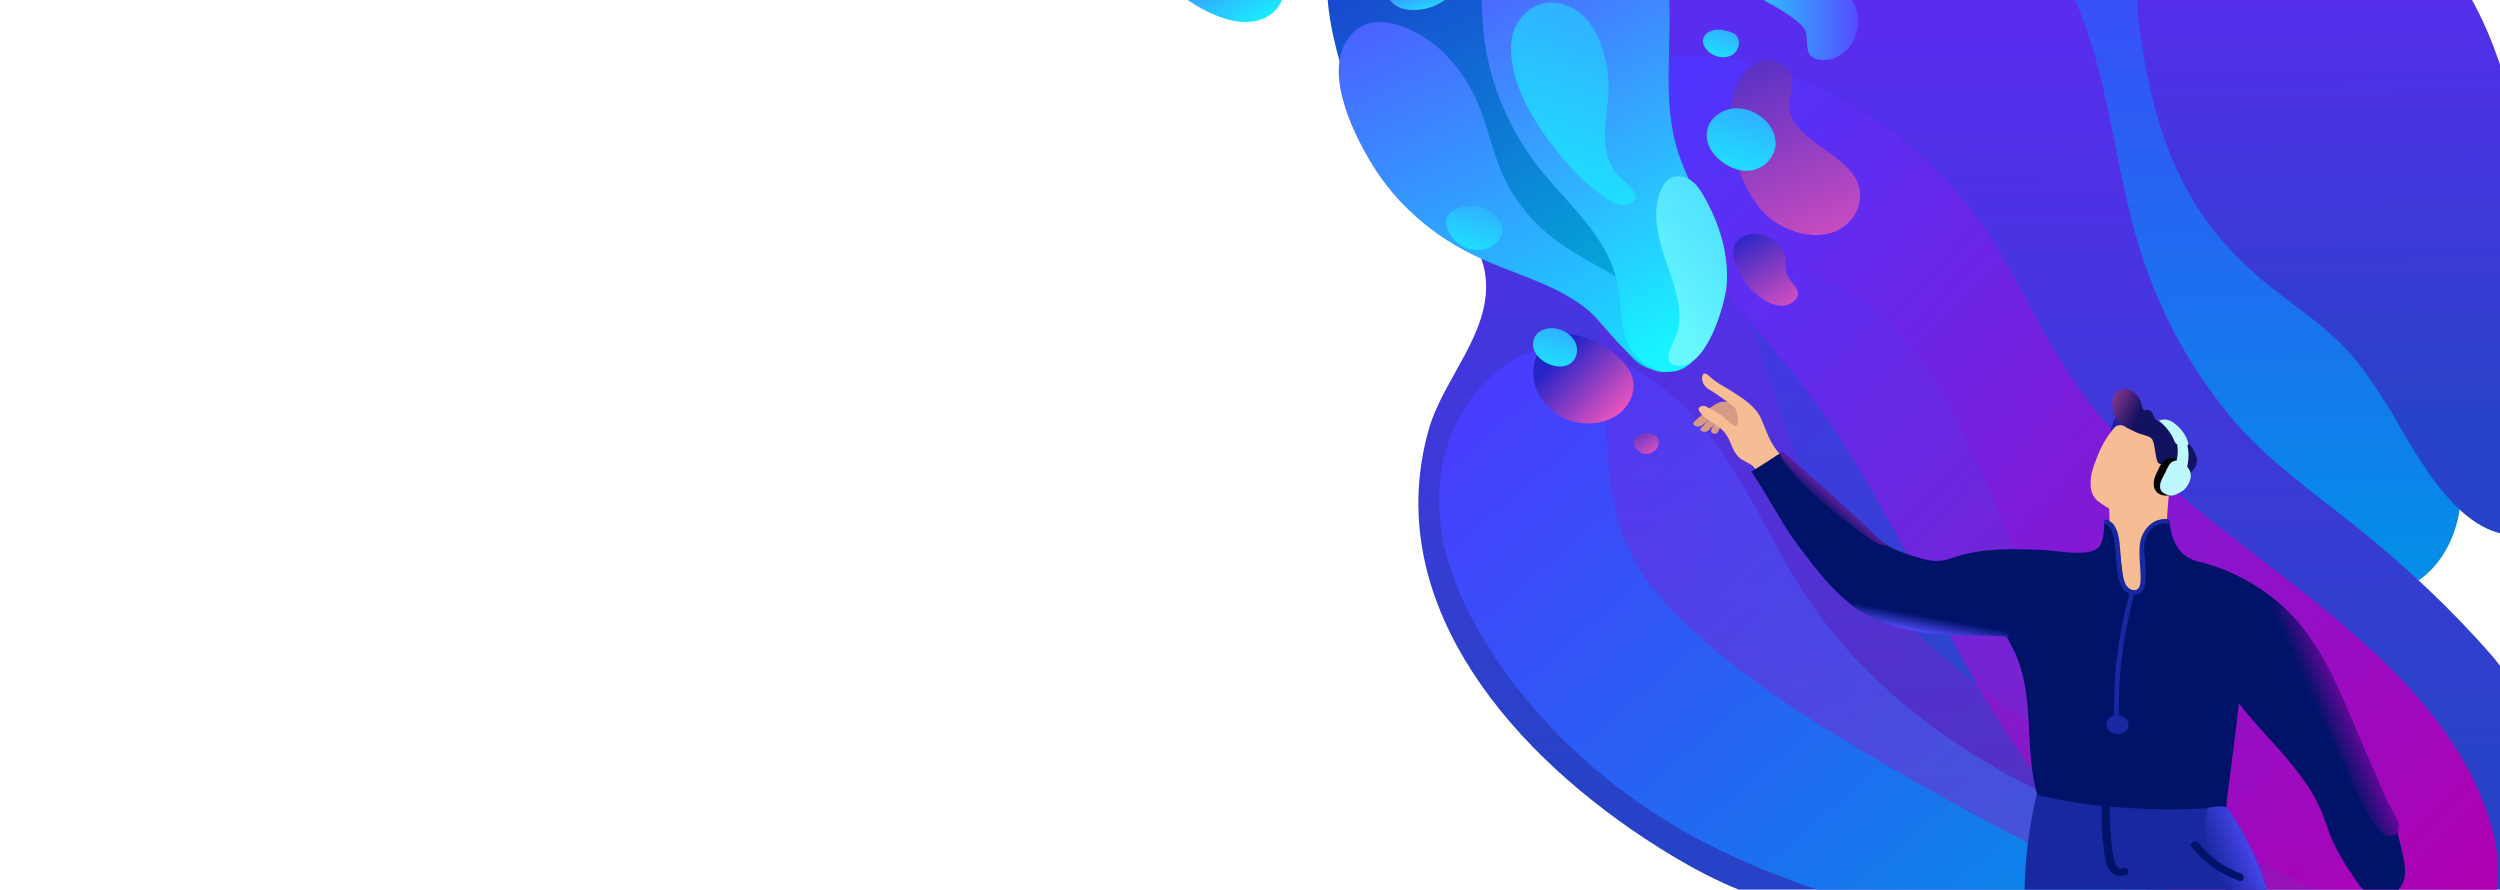 <?xml version="1.0" encoding="UTF-8" standalone="no"?>
<!-- Generator: Adobe Illustrator 27.5.0, SVG Export Plug-In . SVG Version: 6.00 Build 0)  -->

<svg
   version="1.1"
   x="0px"
   y="0px"
   viewBox="0 0 1200 427"
   xml:space="preserve"
   id="svg395"
   sodipodi:docname="no-worries.svg"
   inkscape:version="1.1.2 (0a00cf5339, 2022-02-04)"
   width="1200"
   height="427"
   xmlns:inkscape="http://www.inkscape.org/namespaces/inkscape"
   xmlns:sodipodi="http://sodipodi.sourceforge.net/DTD/sodipodi-0.dtd"
   xmlns:xlink="http://www.w3.org/1999/xlink"
   xmlns="http://www.w3.org/2000/svg"
   xmlns:svg="http://www.w3.org/2000/svg"><defs
   id="defs399">
	
	
</defs><sodipodi:namedview
   id="namedview397"
   pagecolor="#ffffff"
   bordercolor="#666666"
   borderopacity="1.0"
   inkscape:pageshadow="2"
   inkscape:pageopacity="0.0"
   inkscape:pagecheckerboard="0"
   showgrid="false"
   inkscape:zoom="0.78906277"
   inkscape:cx="714.77203"
   inkscape:cy="286.41574"
   inkscape:window-width="1920"
   inkscape:window-height="1008"
   inkscape:window-x="0"
   inkscape:window-y="0"
   inkscape:window-maximized="1"
   inkscape:current-layer="g312"
   viewbox-width="1200" />

<g
   id="g312"
   transform="matrix(-1,0,0,0.88,1202.892,-12.584)">
		<defs
   id="defs6">
			<rect
   id="SVGID_1_"
   width="750"
   height="500"
   x="0"
   y="0" />
		</defs>
		
		
			<linearGradient
   id="SVGID_00000010294863955397978860000015332659117126227856_"
   gradientUnits="userSpaceOnUse"
   x1="92.9"
   y1="-112.564"
   x2="89.024"
   y2="340.86"
   gradientTransform="translate(60)">
			<stop
   offset="0"
   style="stop-color:#4D36FF"
   id="stop11" />
			<stop
   offset="0.996"
   style="stop-color:#0091E6"
   id="stop13" />
		</linearGradient>
		
			<path
   style="fill:url(#SVGID_00000010294863955397978860000015332659117126227856_)"
   d="m 230.516,33.992 c -8.506,29.344 -12.982,59.692 -18.916,89.671 -6.553,33.106 -15.264,66.372 -31.01,96.417 -16.239,30.984 -41.946,57.402 -65.314,83.12 -10.26,11.291 -21.432,22.201 -35.171,28.835 -7.665,3.702 -16.311,6.006 -24.707,4.599 C 36.322,333.438 25.256,312.742 22.454,293.605 17.541,260.044 28.872,226.564 36.248,193.458 46.156,148.986 49.158,102.703 65.287,60.092 87.18,2.255 132.894,-45.305 187.892,-73.582 c 16.749,-8.611 35.111,-15.675 53.9,-14.39 12.353,0.845 24.911,6.01 33.571,14.997 15.327,15.907 -5.759,28.305 -15.044,41.569 -13.372,19.102 -22.524,40.903 -29.148,63.171 -0.221,0.742 -0.439,1.484 -0.655,2.227 z"
   clip-path="none"
   id="path16" />
			
		
		
			<linearGradient
   id="SVGID_00000070840924981523833580000015495217856018314390_"
   gradientUnits="userSpaceOnUse"
   x1="13.171"
   y1="-105.599"
   x2="9.623"
   y2="309.554"
   gradientTransform="translate(60)">
			<stop
   offset="0"
   style="stop-color:#6D24FF"
   id="stop18" />
			<stop
   offset="0.835"
   style="stop-color:#2842C7"
   id="stop20" />
			<stop
   offset="1"
   style="stop-color:#2842C7"
   id="stop22" />
		</linearGradient>
		
			<path
   style="fill:url(#SVGID_00000070840924981523833580000015495217856018314390_)"
   d="m 177.429,8.033 c -0.56,19.234 -3.329,38.456 -7.205,57.331 -8.393,40.879 -23.217,73.086 -53.338,101.831 -13.039,12.444 -27.966,22.99 -39.536,36.812 -7.831,9.356 -13.944,20.004 -19.926,30.638 -11.452,20.36 -33.675,76.052 -65.479,71.185 -15.556,-2.382 -24.015,-28.006 -25.878,-40.729 -4.914,-33.561 6.418,-67.04 13.794,-100.147 9.908,-44.472 12.91,-90.755 29.039,-133.366 9.671,-25.549 24.082,-49.196 41.8,-69.954 25.722,-30.134 66.59,-64.878 105.553,-31.419 13.117,11.264 18.01,29.357 19.954,46.538 1.177,10.393 1.525,20.838 1.222,31.28 z"
   clip-path="none"
   id="path25" />
		
			<linearGradient
   id="SVGID_00000028311988579445966540000017225970341441154229_"
   gradientUnits="userSpaceOnUse"
   x1="202.719"
   y1="-141.276"
   x2="196.897"
   y2="539.92"
   gradientTransform="translate(60)">
			<stop
   offset="0"
   style="stop-color:#6D24FF"
   id="stop27" />
			<stop
   offset="0.835"
   style="stop-color:#2842C7"
   id="stop29" />
			<stop
   offset="1"
   style="stop-color:#2842C7"
   id="stop31" />
		</linearGradient>
		
			<path
   style="fill:url(#SVGID_00000028311988579445966540000017225970341441154229_)"
   d="m 92.488,531.018 c -25.029,0.977 -51.36,3.414 -76.348,1.922 -20.718,-1.237 -29.258,-17.844 -30.799,-36.867 -3.15,-38.894 -3.849,-90.96 21.214,-123.84 18.952,-24.863 41.118,-48.49 64.183,-69.568 21.375,-19.533 44.119,-37.375 61.372,-60.898 18.695,-25.49 32.619,-54.484 41.678,-84.742 9.698,-32.392 13.431,-66.23 20.563,-99.281 7.132,-33.052 18.186,-66.279 40.069,-92.055 18.837,-22.188 44.59,-37.491 71.304,-49.044 32.166,-13.911 67.082,-23.023 102.057,-20.803 34.975,2.22 70.045,16.749 92.43,43.713 25.1,30.235 39.504,74.05 33.398,113.149 -4.193,26.853 -16.276,51.785 -29.273,75.656 -6.579,12.084 -13.591,24.525 -14.62,38.246 -2.227,29.696 20.509,54.312 27.416,82.127 22.414,90.253 -34.809,171.276 -103.751,222.947 -18.767,14.065 -39.006,26.89 -61.344,34.449 -22.938,7.761 -48.136,8.545 -72.029,11.366 -62.261,7.349 -124.889,11.079 -187.52,13.523 z"
   clip-path="none"
   id="path34" />
		
			<linearGradient
   id="SVGID_00000023282041338125109870000003519134809145235886_"
   gradientUnits="userSpaceOnUse"
   x1="395.407"
   y1="106.88"
   x2="-64.433"
   y2="492.589"
   gradientTransform="translate(60)">
			<stop
   offset="0"
   style="stop-color:#4D36FF"
   id="stop36" />
			<stop
   offset="0.996"
   style="stop-color:#B000B0"
   id="stop38" />
		</linearGradient>
		
			<path
   style="fill:url(#SVGID_00000023282041338125109870000003519134809145235886_)"
   d="m 257.099,128.091 c -21.172,31.72 -33.264,68.736 -53.837,100.848 -28.13,43.909 -70.474,76.335 -109.146,111.318 -38.672,34.983 -75.769,75.865 -87.5,126.675 -4.333,18.768 -4.585,39.883 6.324,55.758 15.641,22.761 48.204,26.526 75.24,20.889 66.488,-13.864 116.966,-68.902 150.742,-127.826 33.776,-58.924 55.688,-124.296 92.309,-181.496 21.884,-34.181 48.717,-64.949 71.148,-98.774 14.32,-21.595 42.454,-77.593 1.398,-88.836 -32.954,-9.024 -76.245,14.583 -101.498,33.604 -17.599,13.256 -32.948,29.513 -45.18,47.84 z"
   clip-path="none"
   id="path41" />
		
			<linearGradient
   id="SVGID_00000173867231411651078230000011767005198008446137_"
   gradientUnits="userSpaceOnUse"
   x1="355.054"
   y1="216.806"
   x2="10.668"
   y2="505.673"
   gradientTransform="translate(60)">
			<stop
   offset="0"
   style="stop-color:#4D36FF"
   id="stop43" />
			<stop
   offset="0.996"
   style="stop-color:#0087B0"
   id="stop45" />
		</linearGradient>
		
			<path
   style="opacity:0.15;fill:url(#SVGID_00000173867231411651078230000011767005198008446137_)"
   d="m 201.183,394.247 c 32.603,-56.899 44.162,-124.106 77.974,-180.296 14.561,-24.198 36.201,-47.692 64.343,-50.051 30.92,-2.592 59.112,23 67.85,52.772 8.738,29.772 1.783,62.024 -9.835,90.795 -23.878,59.132 -67.141,109.461 -119.142,146.376 -47.958,34.044 -103.094,57.013 -159.953,71.341 -9.634,2.428 -28.984,10.081 -38.22,3.377 -7.086,-5.143 -4.802,-15.479 -0.315,-21.604 6.607,-9.017 20.486,-13.633 29.689,-19.708 11.148,-7.36 21.764,-15.525 31.744,-24.405 22.125,-19.685 41.137,-42.894 55.865,-68.597 z"
   clip-path="none"
   id="path48" />
		
			<linearGradient
   id="SVGID_00000101078690004331963090000006809539070727079320_"
   gradientUnits="userSpaceOnUse"
   x1="467.629"
   y1="219.45"
   x2="129.317"
   y2="569.039"
   gradientTransform="translate(60)">
			<stop
   offset="0"
   style="stop-color:#4D36FF"
   id="stop50" />
			<stop
   offset="0.996"
   style="stop-color:#0091E6"
   id="stop52" />
		</linearGradient>
		
			<path
   style="fill:url(#SVGID_00000101078690004331963090000006809539070727079320_)"
   d="m 179.546,472.259 c 10.891,-9.797 24.491,-15.919 37.469,-22.715 48.739,-25.524 91.819,-63.173 119.408,-110.774 13.144,-22.678 22.657,-47.29 35.44,-70.173 12.783,-22.883 29.582,-44.61 52.82,-56.736 14.385,-7.507 32.07,-10.873 46.815,-4.097 5.766,2.649 10.791,6.71 15.215,11.259 18.707,19.241 26.708,47.236 25.329,74.037 -1.379,26.801 -11.361,52.545 -24.561,75.91 -24.969,44.197 -62.003,81.5 -106.018,106.787 -22.345,12.837 -46.334,22.583 -70.644,31.133 -35.246,12.395 -76.832,28.825 -114.453,30.905 -13.328,0.737 -25.655,-7.837 -31.229,-20.07 -7.36,-16.151 2.307,-34.58 14.409,-45.466 z"
   clip-path="none"
   id="path55" />
		
			<linearGradient
   id="SVGID_00000015319432393976490740000014948355475330342326_"
   gradientUnits="userSpaceOnUse"
   x1="222.339"
   y1="65.598"
   x2="218.44"
   y2="521.767"
   gradientTransform="translate(60)">
			<stop
   offset="0"
   style="stop-color:#4D36FF"
   id="stop57" />
			<stop
   offset="0.996"
   style="stop-color:#B000B0"
   id="stop59" />
		</linearGradient>
		
			<path
   style="opacity:0.36;fill:url(#SVGID_00000015319432393976490740000014948355475330342326_)"
   d="m 433.034,212.66 c -2.221,34.505 1.165,70.558 -12.441,102.345 -7.439,17.381 -19.576,32.357 -32.791,45.878 -24.642,25.211 -53.364,46.052 -82.641,65.691 -30.24,20.285 -61.244,39.432 -92.922,57.388 -28.062,15.906 -57.764,31.204 -89.954,33.273 -11.492,0.739 -25.904,-2.456 -28.616,-13.647 -1.014,-4.184 -0.022,-8.621 1.658,-12.584 8.107,-19.119 29.706,-27.866 48.832,-35.956 80.518,-34.06 154.256,-92.379 188.924,-172.637 20.246,-46.871 26.66,-99.531 52.533,-143.546 11.59,-19.717 45.855,-60.342 73.427,-44.374 22.249,12.885 -6.622,49.7 -13.223,63.577 -8.066,16.957 -11.586,35.962 -12.786,54.592 z"
   clip-path="none"
   id="path62" />
		<g
   clip-path="none"
   id="g150"
   transform="translate(60)">
			<g
   id="g68">
				<path
   style="fill:#d49a85"
   d="m 310.365,234.253 c -1.317,0.442 -3.631,1.929 -4.529,2.085 -5.236,0.91 -5.571,4.996 -4.148,9.671 0.469,1.542 1.341,3.016 2.686,3.904 1.345,0.888 3.209,1.08 4.566,0.21 1.169,-0.749 1.776,-2.099 2.614,-3.206 2.679,-3.539 5.613,-0.455 6.539,2.663 0.635,2.14 4.063,1.446 3.421,-0.717 -0.339,-1.142 -0.804,-2.145 -1.367,-3.045 1.462,1.541 2.948,4.916 5.343,3.868 2.357,-1.032 0.74,-2.045 -0.287,-3.351 -0.841,-1.068 -1.725,-2.096 -2.672,-3.075 -1.653,-1.709 -3.603,-3.884 -2.385,-2.775 1.632,1.486 2.902,3.328 4.584,4.774 0.773,0.664 1.85,1.656 2.927,1.751 0.913,0.08 2.783,-0.853 2.467,-2.026 -0.033,-0.122 -0.1,-0.228 -0.181,-0.327 -0.052,-0.064 -0.109,-0.124 -0.165,-0.183 -3.558,-3.731 -10.195,-11.177 -14.074,-11.089 -1.495,0.034 -3.821,0.358 -5.339,0.868 z"
   id="path64" />
				<path
   style="fill:#f6bd94"
   d="m 325.91,235.748 c -0.435,-0.119 -0.879,-0.141 -1.227,-0.042 -0.495,0.14 -0.93,0.432 -1.355,0.72 -2.233,1.51 -4.645,2.907 -6.783,4.524 -1.934,1.462 -3.378,3.511 -5.263,5.04 -1.441,1.169 -2.441,0.739 -2.474,-1.151 -0.039,-2.261 0.011,-5.384 1.036,-7.457 0.833,-1.684 2.981,-3.076 4.414,-4.276 2.367,-1.981 4.741,-3.967 7.315,-5.67 2.033,-1.345 3.453,-2.735 4.12,-5.15 0.346,-1.251 0.353,-2.647 -0.259,-3.792 -0.074,-0.139 -0.163,-0.28 -0.301,-0.357 -0.111,-0.062 -0.241,-0.076 -0.368,-0.076 -1.176,0.001 -2.025,1.062 -2.831,1.918 -2.796,2.968 -6.644,5.158 -9.958,7.505 -5.691,4.032 -11.891,8.593 -14.466,15.298 -2.581,6.721 -4.424,14.135 -9.349,19.625 -1.367,1.524 -2.994,2.789 -4.503,4.172 -1.458,1.336 -3.543,3.056 -4.442,4.846 -0.928,1.848 -0.227,2.074 1.497,3.236 3.463,2.334 7.452,3.917 11.297,5.492 2.75,1.127 7.678,-9.833 9.368,-11.529 1.507,-1.512 3.575,-2.308 5.298,-3.567 4.574,-3.343 4.676,-8.221 7.118,-12.769 1.747,-3.253 4.207,-5.511 7.276,-7.523 1.936,-1.269 3.827,-2.99 5.242,-4.816 0.546,-0.704 1.441,-1.831 1.23,-2.806 -0.147,-0.683 -0.876,-1.187 -1.632,-1.395 z"
   id="path66" />
			</g>
			<path
   id="XMLID_206_"
   style="fill:#6b5ccc"
   d="m 107.752,243.213 c -8.291,-0.99 -8.872,3.055 -11.66,6.987 -0.795,1.12 0.93,2.367 1.865,1.439 3.048,-3.024 7.037,-4.501 11.232,-5.072 1.394,-0.191 -0.67,-3.263 -1.437,-3.354 z" />
			<path
   id="XMLID_163_"
   style="fill:#241dab"
   d="m 124.396,242.268 c 0.05,0.884 0.089,1.768 0.131,2.652 -0.36,-0.118 -0.773,-0.065 -1.183,0.269 -0.617,0.504 -1.23,0.863 -1.903,1.088 -0.682,0.017 -1.371,0.127 -2.052,0.35 -1.639,0.536 -1.26,3.058 0.501,3.011 0.694,-0.019 1.367,-0.111 2.014,-0.279 1.209,0.072 2.333,0.671 3.068,1.75 0.844,1.24 4.898,0.569 4.854,-0.999 -0.077,-2.692 -1.345,-6.276 -2.351,-7.936 -1.026,-1.692 -3.19,-1.89 -3.079,0.094 z" />
			<path
   id="XMLID_126_"
   style="fill:#f6cca0"
   d="m 107.307,290.294 2.995,-1.726 c -1.706,-2.414 -1.985,-5.517 -2.358,-8.45 -0.015,-0.122 -0.032,-0.246 -0.049,-0.368 -0.731,-0.213 -1.411,-0.364 -1.971,-0.421 0.807,3.275 1.445,7.588 1.383,10.965 z" />
			<path
   id="XMLID_10_"
   style="fill:#f6bd94"
   d="m 130.462,304.686 c -0.428,-3.41 -0.087,-7.034 -0.056,-10.467 0.026,-2.983 0.212,-6.34 2.435,-8.33 0.762,-0.682 1.782,-1.242 2.009,-2.24 0.549,-2.412 -1.695,-3.192 -3.56,-3.192 -2.151,0 -4.42,-0.182 -6.499,-0.762 -1.69,-0.471 -2.185,-0.681 -3.708,0.446 -1.433,1.06 -4.324,4.764 -6.335,2.978 -1.398,-1.242 -4.425,-2.664 -6.852,-3.37 0.017,0.123 0.033,0.246 0.049,0.368 0.373,2.933 -1.213,2.485 -2.02,-0.79 0.561,0.058 1.24,0.208 1.971,0.421 -0.136,-0.04 -1.004,-4.466 -1.234,-4.979 -0.546,-1.219 -1.879,-3.773 -3.557,-3.275 -2.896,0.86 -1.44,9.849 -1.3,12.052 0.566,8.911 1.973,18.087 -0.483,26.848 -2.255,8.041 -3.74,14.536 -1.523,22.916 1.484,5.608 5.026,11.5 10.752,12.433 2.675,0.436 5.394,-0.304 7.963,-1.17 2.423,-0.817 4.84,-1.771 6.889,-3.301 4.135,-3.088 6.327,-8.239 6.947,-13.362 0.857,-7.086 -0.402,-15.042 -1.702,-22.031 -0.074,-0.393 -0.135,-0.791 -0.186,-1.193 z" />
			<path
   id="XMLID_119_"
   style="fill:#f6bd94"
   d="m 138.52,270.774 c -0.703,-2.844 -1.73,-5.6 -2.7,-8.439 -1.65,-4.829 -3.988,-9.425 -6.95,-13.582 -1.376,-1.932 -2.088,-2.73 -4.492,-2.474 -1.869,0.199 -3.71,0.876 -5.443,1.57 -3.15,1.262 -6.355,2.828 -9.126,4.806 -3.901,2.786 -2.977,5.07 -5.031,9.401 -3.464,7.306 -1.092,16.255 3.594,22.844 3.517,4.946 9.664,7.332 15.564,7.648 2.799,0.15 5.6,0.049 7.876,-1.706 2.509,-1.936 5.198,-3.544 6.506,-6.617 0.988,-2.32 1.13,-4.908 1.065,-7.429 -0.053,-2.085 -0.382,-4.074 -0.863,-6.022 z" />
			
			
			<g
   id="XMLID_96_">
				<path
   id="XMLID_108_"
   style="fill:#241dab"
   d="m 96.45,255.475 c 0.237,-1.085 -0.825,-1.735 -1.646,-1.361 -0.518,-0.459 -1.359,-0.526 -1.744,0.267 -1.005,2.07 -1.623,4.279 -1.858,6.516 -1.436,4.839 -0.922,10.031 3.676,13.374 0.581,0.422 1.296,0.082 1.622,-0.463 1.045,1.076 2.692,-0.588 1.658,-1.698 -4.234,-4.547 -2.901,-11.171 -1.708,-16.635 z" />
				
					<linearGradient
   id="SVGID_00000098929932478672342830000008730178020540256161_"
   gradientUnits="userSpaceOnUse"
   x1="150.926"
   y1="237.86"
   x2="82.633"
   y2="268.418">
					<stop
   offset="0"
   style="stop-color:#FF59BD"
   id="stop78" />
					<stop
   offset="0.442"
   style="stop-color:#121261"
   id="stop80" />
					<stop
   offset="1"
   style="stop-color:#121261"
   id="stop82" />
				</linearGradient>
				<path
   style="fill:url(#SVGID_00000098929932478672342830000008730178020540256161_)"
   d="m 128.758,232.084 c -0.227,-1.377 -0.663,-2.77 -1.592,-3.812 -1.645,-1.844 -4.589,-2.144 -6.831,-1.103 -2.242,1.04 -3.822,3.18 -4.716,5.484 -0.016,0.04 -0.031,0.081 -0.046,0.121 -0.558,1.476 -0.864,3.026 -1.093,4.592 -0.262,0.136 -0.514,0.281 -0.743,0.446 -0.152,0.11 -0.302,0.235 -0.453,0.358 -0.446,-0.264 -0.987,-0.39 -1.487,-0.269 -2.384,0.572 -2.291,3.273 -3.425,4.956 -1.441,1.09 -3.27,1.981 -5.339,3.031 -1.112,0.469 -2.2,0.975 -3.147,1.678 0,0 -10e-4,0.001 -10e-4,0.001 -0.353,0.262 -0.713,0.565 -1.074,0.889 -0.227,0.2 -0.445,0.406 -0.659,0.616 -2.764,2.691 -5.394,6.493 -5.475,6.597 -5.062,6.516 -5.131,11.244 -2.878,14.39 3.596,5.022 4.308,6.596 9.283,10.246 0.536,0.393 1.072,0.842 1.601,1.269 0.491,0.431 1.014,0.825 1.542,1.112 1.239,0.729 2.396,0.844 3.37,-0.835 0,-10e-4 0.001,-10e-4 0.002,-0.002 0.307,-0.53 0.628,-0.96 0.902,-1.337 0.822,-1.131 1.222,-1.791 -0.44,-3.276 -1.109,-0.991 -0.597,-0.975 -1.759,-1.904 -0.436,-0.348 -0.849,-0.755 -1.189,-1.206 -0.436,-0.576 -0.748,-1.225 -0.847,-1.914 -0.03,-0.21 -0.046,-0.422 -0.033,-0.638 0.004,-0.058 -0.034,-0.113 -0.101,-0.166 -0.472,-0.369 -2.417,-0.614 -2.073,-0.833 0.128,-0.082 0.605,-0.707 1.088,-1.319 0.362,-0.46 0.726,-0.913 0.948,-1.125 0.074,-0.071 0.132,-0.115 0.169,-0.124 1.839,-0.428 4.487,-0.116 5.089,-1.906 0.315,-0.938 0.608,-2.651 0.882,-4.456 0.091,-0.601 0.18,-1.213 0.267,-1.809 0.174,-1.192 0.34,-2.324 0.499,-3.193 0.159,-0.869 0.311,-1.474 0.458,-1.613 0.103,-0.602 0.336,-1.088 0.667,-1.492 0.221,-0.269 0.485,-0.502 0.784,-0.709 0.224,-0.155 0.473,-0.292 0.733,-0.422 0.367,-0.184 0.764,-0.349 1.183,-0.502 0.141,-0.052 0.284,-0.103 0.429,-0.154 0.235,-0.081 0.475,-0.162 0.718,-0.243 0.245,-0.081 0.492,-0.163 0.742,-0.247 0.712,-0.24 1.434,-0.499 2.125,-0.826 0.208,-0.098 0.412,-0.203 0.613,-0.315 0,0 0,0 0,0 2.619,-1.458 5.703,-2.758 7.728,-5.006 0.534,-0.479 1.057,-0.984 1.559,-1.551 0.969,-1.613 1.464,-3.281 1.647,-4.941 0.561,-2.105 0.743,-4.294 0.373,-6.538 z"
   id="path85" />
			</g>
			<path
   id="XMLID_94_"
   style="fill:#010101"
   d="m 98.813,264.457 c -2.465,0.982 -5.248,2.848 -6.038,5.229 -0.619,1.867 4.319,3.401 4.933,1.552 0.479,-1.443 1.062,-3.35 2.574,-4.033 -0.01,0.291 0.05,0.589 0.198,0.859 1.924,3.521 3.363,7.205 4.383,11.068 0.1,0.38 0.297,0.645 0.542,0.817 -0.01,0.105 -0.021,0.209 -0.037,0.314 -1.038,1.031 -3.082,0.69 -4.469,0.453 -1.161,-0.199 -2.582,1.175 -1.626,2.307 3.219,3.815 14.887,1.491 7.348,-13.24 -0.396,-1.71 -3.465,-7.056 -7.808,-5.326 z" />
			<path
   id="XMLID_101_"
   style="fill:#bff7ff"
   d="m 103.627,272.238 c -0.142,-0.342 -0.285,-0.683 -0.429,-1.024 -0.313,-0.793 -0.641,-1.659 -1.061,-2.448 -0.672,-1.444 -1.598,-2.821 -3.284,-3.152 -2.039,-0.4 -3.712,0.721 -4.874,2.32 -1.694,1.487 -2.067,4.594 -1.793,6.774 0.488,3.884 2.731,7.21 6.026,9.269 0.208,0.13 0.412,0.202 0.608,0.227 1.293,0.634 2.605,0.507 4.041,-0.108 1.126,-0.482 2.166,-1.078 2.735,-2.247 0.38,-0.78 0.496,-1.583 0.454,-2.386 0.07,-2.49 -1.441,-5.039 -2.423,-7.225 z" />
			<path
   id="XMLID_176_"
   style="fill:#bff7ff"
   d="m 96.317,249.538 c -1.318,2.348 -2.565,4.767 -3.252,7.372 -1.342,5.092 -0.451,10.484 0.646,15.634 0.67,-0.918 1.391,-1.723 2.469,-2.066 0.403,-0.128 0.873,-0.173 1.308,-0.282 0.478,-0.12 0.914,-0.317 1.174,-0.788 0.341,-0.618 0.119,-1.379 -0.082,-2.056 -1.269,-4.269 -1.336,-8.876 -0.265,-13.194 0.491,-1.979 1.169,-4.042 2.315,-5.725 0.806,-1.183 3.709,-3.067 4.23,-4.515 -2.001,0.899 -3.853,2.174 -5.778,3.237 -0.463,0.553 -2.412,1.753 -2.765,2.383 z" />
			<g
   id="XMLID_128_">
				<path
   style="fill:#001369"
   d="m 290.541,263.028 c -1.052,-0.714 -2.104,-1.429 -3.156,-2.143 -14.4,14.126 -28.695,28.376 -42.352,43.289 -2.362,2.58 -4.729,5.195 -7.555,7.256 -3.84,2.801 -8.37,4.468 -12.835,6.1 -4.384,1.603 -8.989,3.232 -13.613,2.588 -2.643,-0.368 -5.12,-1.462 -7.633,-2.36 -13.06,-4.666 -27.326,-4.099 -41.18,-3.474 -6.299,0.284 -22.352,4.225 -26.865,-1.647 -2.413,-3.139 -2.258,-10.028 -2.705,-13.859 0,0 0,0 -0.655,0.077 -3.768,0.445 -3.741,1.433 -4.712,5.101 -1.767,6.673 -2.393,17.204 -3.186,24.062 -0.228,1.973 -0.437,4.02 -1.441,5.734 -1.004,1.714 -3.058,2.993 -4.963,2.432 -1.529,-0.45 -2.552,-1.958 -2.907,-3.512 -0.354,-1.554 -0.164,-3.173 -0.013,-4.76 0.468,-4.914 0.542,-9.866 0.222,-14.792 -0.548,-8.422 -3.985,-17.068 -13.327,-15.2 -1.576,19.137 -10.45,20.995 -11.979,22.035 -2.975,1.092 -6.178,1.807 -8.5,2.677 -5.52,2.067 -10.839,4.667 -15.851,7.77 -10.038,6.214 -18.828,14.341 -25.857,23.821 -1.527,2.059 -2.96,4.183 -4.298,6.363 -10.883,16.578 -17.358,36.669 -24.427,55.055 -4.005,10.418 -7.909,20.874 -11.951,31.278 -4.33,11.144 -6.889,21.286 -9.139,33.117 -0.79,4.155 -1.583,8.405 -0.967,12.589 0.617,4.184 2.917,8.366 6.777,10.097 4.7,2.108 11.954,-0.755 14.612,-5.067 5.178,-8.402 10.303,-16.922 13.708,-26.185 1.825,-4.964 3.141,-10.104 4.985,-15.061 5.056,-13.593 13.909,-25.398 22.929,-36.755 6.524,-8.215 13.24,-16.343 18.737,-25.304 4.035,-6.578 7.982,-16.476 14.137,-21.295 6.195,-4.85 12.718,-11.188 21.12,-11.059 6.345,0.098 9.464,6.918 15.149,9.519 3.76,1.72 7.953,2.242 12.083,2.432 2.616,0.12 5.24,0.116 7.851,-0.084 15.122,-1.158 26.829,-10.746 40.988,-14.985 7.021,-2.102 14.471,-2.135 21.8,-2.151 5.442,-0.012 10.885,-0.024 16.327,-0.036 22.763,-0.051 36.727,-12.036 49.552,-29.806 1.038,-1.439 2.077,-2.877 3.115,-4.316 3.116,-4.873 6.634,-9.485 9.607,-14.449 7.282,-12.157 12.98,-24.694 20.041,-36.627 -4.994,-3.621 -6.819,-4.659 -11.673,-8.465 z"
   id="path91" />
			</g>
			<g
   id="XMLID_8_">
				<path
   style="fill:#001369"
   d="m 64.33,376.014 c -0.822,5.565 0.236,10.824 2.262,15.98 2.004,5.101 2.022,10.767 2.631,16.188 1.554,13.839 3.108,27.678 4.662,41.517 0.319,2.841 -0.06,6.809 1.825,9.16 1.478,1.843 3.99,2.422 6.306,2.887 5.832,1.17 11.698,2.345 17.644,2.518 4.488,0.13 8.973,-0.312 13.428,-0.874 8.614,-1.086 17.171,-2.621 25.625,-4.596 7.928,-1.852 15.837,-5.833 24.216,-4.105 9.635,-26.834 2.127,-57.718 12.721,-84.187 2.122,-5.3 4.932,-10.304 7.047,-15.608 0.826,-2.07 1.531,-4.468 0.525,-6.457 -1.003,-1.983 -3.346,-2.839 -5.503,-3.372 -6.525,-1.612 -18.015,-3.518 -23.773,0.829 -5.624,4.246 -10.878,5.38 -17.972,5.007 -9.49,-0.499 -18.38,-4.008 -27.304,-6.951 -3.944,-1.301 -8.33,-2.319 -12.137,-3.901 -2.898,-1.204 -4.34,-2.449 -6.991,0.582 -5.416,6.193 -12.26,11.388 -17.379,18.032 -3.911,5.074 -6.904,11.067 -7.833,17.351 z"
   id="path94" />
				<path
   style="fill:#1828a1"
   d="m 127.343,454.575 c -9.304,0.79 -18.643,1.261 -27.983,1.204 -4.797,-0.029 -9.594,-0.196 -14.379,-0.545 -2.874,-0.21 -9.889,-2.475 -11.643,0.429 -7.208,11.937 -12.918,24.773 -16.991,38.108 -2.068,6.77 -3.714,13.669 -4.919,20.645 -0.67,3.875 -3.683,13.052 2.124,14.703 1.306,-3.093 9.64,-0.713 12.629,-0.64 9.31,0.228 18.624,0.272 27.935,0.132 11.309,-0.17 22.613,-0.623 33.9,-1.336 6.364,-0.402 22.385,0.857 26.854,-5.211 3.606,-4.897 12.358,-2.357 15.369,-9.333 0.819,-1.898 0.871,-4.026 0.888,-6.092 0.162,-19.744 -1.784,-39.503 -5.775,-58.839 -12.388,3.489 -25.143,5.683 -38.009,6.775 z"
   id="path96" />
				<path
   id="XMLID_124_"
   style="fill:#001369"
   d="m 151.137,324.711 c -0.072,0.411 -0.116,0.825 -0.149,1.24 z" />
			</g>
			<path
   id="XMLID_79_"
   style="fill:#bff7ff"
   d="m 104.382,243.158 c -3.02,-0.383 -5.89,2.429 -7.686,4.549 -2.049,2.421 -3.482,5.257 -4.232,8.337 -0.198,0.814 0.372,1.419 1.145,1.503 2.678,0.293 4.889,-0.309 5.74,-3.075 1.015,-3.298 4.291,-8.216 7.078,-10.352 0.367,-0.281 -1.172,-0.851 -2.045,-0.962 z" />
			<g
   id="XMLID_1_">
				
					<linearGradient
   id="SVGID_00000093875973791507552860000005575598309110683578_"
   gradientUnits="userSpaceOnUse"
   x1="218.552"
   y1="360.047"
   x2="216.6"
   y2="350.722">
					<stop
   offset="0"
   style="stop-color:#554DFF"
   id="stop101" />
					<stop
   offset="0.996"
   style="stop-color:#001369"
   id="stop103" />
				</linearGradient>
				<path
   style="fill:url(#SVGID_00000093875973791507552860000005575598309110683578_)"
   d="m 244.798,350.762 c 3.047,-1.698 10.798,-6.041 10.556,-8.848 -0.087,-1.013 -1.066,-1.762 -2.066,-1.941 -1.001,-0.179 -2.021,0.077 -3.01,0.315 -16.605,4 -33.955,3.275 -50.889,5.507 -3.844,0.507 -7.722,1.183 -11.233,2.824 -6.037,2.822 -8.01,7.631 -9.75,13.644 0.28,-0.965 6.381,-1.074 7.108,-1.114 3.056,-0.168 6.118,-0.172 9.177,-0.147 0.888,-0.022 1.777,-0.044 2.665,-0.068 1.291,0.012 2.584,0.005 3.878,-0.017 14.802,-0.628 29.704,-2.257 42.786,-9.72 0.2,-0.114 0.464,-0.26 0.778,-0.435 z"
   id="path106" />
				
					<linearGradient
   id="XMLID_00000083065476498005772760000008751415903848682939_"
   gradientUnits="userSpaceOnUse"
   x1="5.508"
   y1="397.833"
   x2="29.363"
   y2="406.942">
					<stop
   offset="1.300000e-07"
   style="stop-color:#AB00B7"
   id="stop108" />
					<stop
   offset="0.996"
   style="stop-color:#001369"
   id="stop110" />
				</linearGradient>
				<path
   id="XMLID_158_"
   style="fill:url(#XMLID_00000083065476498005772760000008751415903848682939_)"
   d="m 19.45,392.477 c -3.358,8.527 -6.408,17.161 -9.585,25.448 -4.028,10.506 -7.958,21.051 -12.064,31.527 -1.71,4.364 -5.138,9.439 -6.173,13.858 -1.393,5.947 4.162,9.699 8.449,4.408 8.72,-10.76 12.831,-24.398 17.86,-37.302 7.396,-18.979 17.125,-36.99 28.06,-54.176 6.315,-9.925 13.308,-20.486 12.858,-32.242 -0.032,-0.84 -0.137,-1.756 -0.731,-2.35 -0.957,-0.956 -2.567,-0.564 -3.814,-0.038 -9.518,4.009 -13.768,10.792 -19.131,18.96 -6.416,9.776 -11.335,20.75 -15.729,31.907 z" />
			</g>
			<path
   id="XMLID_90_"
   style="fill:#1828a1"
   d="m 131.465,297.798 c -5.847,2.805 -5.909,11.986 -6.334,17.473 -0.328,4.242 -0.483,8.514 -1.24,12.709 -0.364,2.017 -0.742,4.256 -1.87,6.007 -1.101,1.708 -3.503,3.039 -5.073,1.846 -0.015,-0.076 0.005,-0.19 -0.07,-0.236 -3.261,-2.015 0.07,-17.023 -1.261,-25.516 -1.031,-6.579 -5.733,-13.191 -13.091,-12.646 -1.5,0.111 -1.512,2.464 0,2.352 8.478,-0.628 11.89,8.857 11.077,15.559 -1.286,10.607 -0.502,18.801 0.397,20.447 1.011,1.85 2.68,2.798 4.432,2.849 5.577,22.805 8.008,46.263 7.233,69.729 -0.05,1.514 2.302,1.512 2.352,0 0.78,-23.608 -1.681,-47.239 -7.277,-70.185 0.227,-0.098 0.452,-0.205 0.671,-0.335 3.696,-2.174 4.461,-7.103 5.024,-10.964 0.688,-4.717 0.8,-9.486 1.272,-14.225 0.402,-4.035 0.701,-10.798 4.943,-12.833 1.366,-0.655 0.175,-2.683 -1.185,-2.031 z" />
			
			
			<path
   id="XMLID_105_"
   style="fill:#bff7ff"
   d="m 98.724,268.076 c -1.277,-0.75 -2.955,-0.852 -4.44,-0.032 -1.286,0.71 -2.062,1.764 -2.447,2.965 -0.224,0.49 -0.388,1.013 -0.47,1.559 -0.498,3.293 1.52,8.187 4.586,9.98 0.665,0.465 1.42,0.807 2.293,0.96 2.903,0.508 5.228,-1.539 5.436,-4.401 0.228,-3.126 -1.655,-7.37 -3.526,-9.815 -0.446,-0.584 -0.929,-0.975 -1.432,-1.216 z" />
			<g
   id="XMLID_58_">
				
					<linearGradient
   id="XMLID_00000030486817975968331120000001893274859920288686_"
   gradientUnits="userSpaceOnUse"
   x1="124.302"
   y1="262.439"
   x2="145.909"
   y2="247.006">
					<stop
   offset="0"
   style="stop-color:#554DFF"
   id="stop119" />
					<stop
   offset="0.996"
   style="stop-color:#17F3FF"
   id="stop121" />
				</linearGradient>
				
				
					<linearGradient
   id="XMLID_00000097495271456314317100000013624475868827130297_"
   gradientUnits="userSpaceOnUse"
   x1="122.493"
   y1="259.906"
   x2="144.1"
   y2="244.472">
					<stop
   offset="0"
   style="stop-color:#554DFF"
   id="stop125" />
					<stop
   offset="0.996"
   style="stop-color:#17F3FF"
   id="stop127" />
				</linearGradient>
				
			</g>
			
			<g
   id="g146">
				<defs
   id="defs134">
					<path
   id="XMLID_4_"
   d="m 83.533,376.626 c 1.068,-1.585 2.203,-3.122 3.442,-4.585 4.49,-5.302 11.493,-10.156 18.727,-10.045 6.345,0.098 9.464,6.918 15.15,9.519 3.76,1.72 7.953,2.243 12.083,2.433 2.616,0.12 5.24,0.116 7.851,-0.084 15.122,-1.158 26.829,-10.746 40.988,-14.985 7.021,-2.102 14.471,-2.135 21.8,-2.151 5.442,-0.012 10.885,-0.024 16.327,-0.036 22.763,-0.051 36.727,-12.036 49.552,-29.806 8.757,-12.134 17.514,-24.267 26.272,-36.4 2.11,-2.924 4.22,-5.848 6.33,-8.771 1.055,-1.462 2.108,-2.925 3.165,-4.386 1.367,-1.888 0.231,-2.902 -1.25,-4.588 -2.204,-2.51 -4.553,-3.684 -7.331,-5.57 -3.085,-2.095 -6.171,-4.19 -9.256,-6.285 -14.4,14.127 -28.695,28.376 -42.352,43.289 -2.362,2.58 -4.729,5.195 -7.555,7.256 -3.84,2.801 -8.37,4.468 -12.835,6.1 -4.384,1.603 -8.989,3.232 -13.612,2.588 -2.643,-0.368 -5.12,-1.462 -7.633,-2.36 -13.06,-4.666 -27.326,-4.099 -41.18,-3.474 -6.299,0.284 -22.353,4.225 -26.865,-1.647 -2.413,-3.139 -2.258,-10.028 -2.705,-13.859 0,0 0,0 -0.655,0.077 -3.768,0.445 -3.74,1.433 -4.712,5.101 -1.767,6.673 -2.393,17.204 -3.186,24.062 -0.228,1.973 -0.437,4.02 -1.441,5.734 -1.004,1.714 -3.058,2.993 -4.963,2.432 -1.529,-0.45 -2.552,-1.958 -2.907,-3.512 -0.354,-1.554 -0.164,-3.173 -0.013,-4.759 0.468,-4.914 0.542,-9.866 0.222,-14.792 -0.548,-8.422 -3.985,-17.069 -13.327,-15.201 -1.577,19.137 -10.45,20.995 -11.979,22.035 -2.976,1.092 -6.178,1.807 -8.5,2.677 -5.52,2.067 -10.839,4.667 -15.851,7.77 -10.038,6.214 -18.828,14.341 -25.857,23.821 -1.527,2.059 -2.96,4.183 -4.298,6.363 -10.883,16.578 -17.358,36.669 -24.427,55.054 -4.005,10.418 -7.909,20.874 -11.951,31.278 -4.329,11.144 -6.889,21.286 -9.139,33.117 -0.79,4.155 -1.583,8.405 -0.967,12.589 0.617,4.184 2.917,8.366 6.777,10.097 9.878,4.43 16.784,-9.453 19.777,-16.573 4.007,-9.533 8.014,-19.065 12.021,-28.598 1.609,-3.827 3.26,-7.724 5.973,-10.867 2.113,-2.448 4.783,-4.336 7.22,-6.461 5.693,-4.964 10.097,-11.209 14.392,-17.422 5.801,-8.391 11.892,-16.736 17.193,-25.454 4.142,-6.809 6.906,-13.929 11.485,-20.721 z" />
				</defs>
				<clipPath
   id="XMLID_00000079455463805461449980000013338914351559709100_">
					<use
   xlink:href="#XMLID_4_"
   style="overflow:visible"
   id="use136"
   x="0"
   y="0"
   width="100%"
   height="100%" />
				</clipPath>
				
					<linearGradient
   id="SVGID_00000011017996439743248530000012314161066781542025_"
   gradientUnits="userSpaceOnUse"
   x1="257.339"
   y1="279.255"
   x2="268.616"
   y2="290.532">
					<stop
   offset="1.300000e-07"
   style="stop-color:#C429CF"
   id="stop139" />
					<stop
   offset="0.996"
   style="stop-color:#001369"
   id="stop141" />
				</linearGradient>
				
					<path
   style="fill:url(#SVGID_00000011017996439743248530000012314161066781542025_)"
   d="m 250.1,304.378 c -1.213,1.011 -2.418,2.009 -3.61,2.992 -3.189,2.632 -7.15,5.353 -11.126,4.219 3.323,-5.951 8.359,-9.29 13.035,-13.926 4.886,-4.844 9.24,-10.206 13.596,-15.522 5.918,-7.222 11.833,-14.447 17.753,-21.667 1.378,-1.68 3.693,-6.801 6.38,-6.197 2.151,0.483 2.856,3.721 2.759,5.569 -0.229,4.378 -4.089,8.775 -6.525,12.186 -8.522,11.928 -20.769,22.766 -32.262,32.346 z"
   clip-path="url(#XMLID_00000079455463805461449980000013338914351559709100_)"
   id="path144" />
			</g>
			<path
   style="fill:#1828a1"
   d="m 130.519,406.003 c -1.04,-1.105 -2.628,-1.786 -4.623,-1.579 -2.959,0.307 -5.175,3.433 -4.591,6.335 0.674,3.354 4.628,4.896 7.551,3.386 3.626,-1.873 3.782,-5.89 1.663,-8.142 z"
   id="path148" />
		</g>
		<path
   style="fill:#001369"
   d="m 194.064,454.207 c -0.044,-2.571 -4.044,-2.579 -4,0 0.094,5.444 -0.013,10.88 -0.405,16.311 -0.158,2.19 -0.785,19.517 -5.461,17.405 -2.328,-1.051 -4.364,2.395 -2.019,3.454 5.936,2.681 9.2,-2.709 10.061,-7.921 1.59,-9.628 1.992,-19.506 1.824,-29.249 z"
   clip-path="none"
   id="path152" />
		
			<linearGradient
   id="SVGID_00000035488808300963467750000007036277310890286780_"
   gradientUnits="userSpaceOnUse"
   x1="501.294"
   y1="-49.089"
   x2="343.663"
   y2="200.189"
   gradientTransform="translate(60)">
			<stop
   offset="0"
   style="stop-color:#1D31CC"
   id="stop154" />
			<stop
   offset="0.996"
   style="stop-color:#00BADB"
   id="stop156" />
		</linearGradient>
		
			<path
   style="fill:url(#SVGID_00000035488808300963467750000007036277310890286780_)"
   d="m 380.77,193.213 c -1,-4.242 -1.459,-8.654 -1.683,-13.009 -1.837,-35.685 12.552,-79.134 37.817,-104.877 9.758,-9.943 21.912,-17.3 31.57,-27.339 7.627,-7.928 13.839,-17.475 18.731,-27.307 4.284,-8.611 4.068,-16.527 6.623,-25.411 4.435,-15.424 16.61,-29.193 30.671,-36.651 13.684,-7.258 33.393,-8.596 45.158,2.692 1.265,1.214 2.476,2.486 3.624,3.811 17.947,20.712 13.23,54.632 7.373,79.42 -6.243,26.422 -19.134,52.013 -39.63,70.218 -13.233,11.754 -27.419,22.434 -42.373,31.901 -15.184,9.613 -31.815,18.565 -43.629,32.444 -10.467,12.297 -9.413,36.997 -30.379,37.281 -8.187,0.111 -15.672,-5.468 -19.781,-12.55 -1.919,-3.309 -3.214,-6.901 -4.092,-10.623 z"
   clip-path="none"
   id="path159" />
		
			<linearGradient
   id="SVGID_00000177450584760464355790000012148034805604045227_"
   gradientUnits="userSpaceOnUse"
   x1="486.897"
   y1="22.661"
   x2="362.173"
   y2="219.899"
   gradientTransform="matrix(0.995,-0.101,0.101,0.995,54.301,38.48)">
			<stop
   offset="0"
   style="stop-color:#4D5CFF"
   id="stop161" />
			<stop
   offset="0.996"
   style="stop-color:#18DCFF"
   id="stop163" />
		</linearGradient>
		
			<path
   style="fill:url(#SVGID_00000177450584760464355790000012148034805604045227_)"
   d="m 421.063,169.561 c 11.382,-8.554 24.29,-15.081 35.144,-24.321 10.465,-8.91 18.834,-20.267 24.246,-32.901 4.901,-11.443 7.357,-23.757 11.003,-35.66 4.463,-14.567 12.336,-28.896 23.963,-38.96 9.721,-8.414 27.33,-17.493 37.848,-5.741 16.121,18.012 0.785,53.916 -9.216,72.424 -11.77,21.781 -29.897,39.605 -51.936,50.905 -17.686,9.068 -37.689,14.786 -51.975,28.604 -8.335,8.062 -23.774,36.257 -38.361,33.129 -18.427,-3.951 8.98,-39.081 15.206,-44.261 1.333,-1.108 2.694,-2.178 4.078,-3.218 z"
   clip-path="none"
   id="path166" />
		
			<linearGradient
   id="SVGID_00000031203423991353689030000007867124751407580861_"
   gradientUnits="userSpaceOnUse"
   x1="436.064"
   y1="-34.254"
   x2="301.861"
   y2="177.974"
   gradientTransform="translate(60)">
			<stop
   offset="0"
   style="stop-color:#554DFF"
   id="stop168" />
			<stop
   offset="0.996"
   style="stop-color:#17F3FF"
   id="stop170" />
		</linearGradient>
		
			<path
   style="fill:url(#SVGID_00000031203423991353689030000007867124751407580861_)"
   d="m 379.959,149.146 c 0.804,-4.7 1.919,-9.347 3.344,-13.898 3.954,-12.63 10.221,-24.46 13.896,-37.174 8.566,-29.634 2.454,-61.354 4.868,-92.107 2.872,-36.601 50.052,-66.544 78.061,-33.174 9.259,11.031 11.281,26.355 11.448,40.756 0.352,30.302 -6.993,58.777 -22.524,84.776 -14.808,24.79 -38.195,42.107 -42.903,72.748 -1.612,10.492 -0.915,21.524 -4.963,31.337 -4.048,9.813 -15.458,17.924 -25.084,13.449 -3.73,-1.734 -6.502,-5.043 -8.64,-8.557 -4.029,-6.62 -6.211,-14.214 -7.52,-21.853 -2.054,-11.986 -2.033,-24.319 0.017,-36.303 z"
   clip-path="none"
   id="path173" />
		
			<linearGradient
   id="SVGID_00000011713896670204395090000012978630004617931706_"
   gradientUnits="userSpaceOnUse"
   x1="250.995"
   y1="4.186"
   x2="318.453"
   y2="4.186"
   gradientTransform="translate(60)">
			<stop
   offset="0"
   style="stop-color:#554DFF"
   id="stop175" />
			<stop
   offset="0.996"
   style="stop-color:#17F3FF"
   id="stop177" />
		</linearGradient>
		
			<path
   style="fill:url(#SVGID_00000011713896670204395090000012978630004617931706_)"
   d="M 330.627,-4.181 C 323.405,2.306 315.415,8.805 312.302,18 c -2.145,6.335 -1.628,13.525 1.4,19.488 2.716,5.348 8.495,10.15 14.816,9.529 8.85,-0.87 6.189,-8.494 7.415,-14.652 0.481,-2.414 2.169,-4.399 3.953,-6.095 14.388,-13.672 33.71,-16.449 37.741,-38.66 1.314,-7.243 1.573,-15.49 -3.179,-21.112 -4.728,-5.594 -13.597,-6.671 -20.063,-3.229 -7.122,3.791 -8.103,9.781 -10.88,16.483 -2.557,6.173 -7.978,11.666 -12.878,16.067 z"
   clip-path="none"
   id="path180" />
		<g
   clip-path="none"
   id="g195"
   transform="translate(60)">
			<defs
   id="defs183">
				<path
   id="SVGID_00000008151199395100843170000013766778809826123912_"
   d="m 127.343,454.575 c -9.304,0.79 -18.643,1.261 -27.983,1.204 -4.797,-0.029 -9.594,-0.196 -14.379,-0.545 -2.874,-0.21 -9.889,-2.475 -11.643,0.429 -7.208,11.937 -12.918,24.773 -16.991,38.108 -2.068,6.77 -3.714,13.669 -4.919,20.645 -0.67,3.875 -3.683,13.052 2.124,14.703 1.306,-3.093 9.64,-0.713 12.629,-0.64 9.31,0.228 18.624,0.272 27.935,0.132 11.309,-0.17 22.613,-0.623 33.9,-1.336 6.364,-0.402 22.385,0.857 26.854,-5.211 3.606,-4.897 12.358,-2.357 15.369,-9.333 0.819,-1.898 0.871,-4.026 0.888,-6.092 0.162,-19.744 -1.784,-39.503 -5.775,-58.839 -12.388,3.489 -25.143,5.683 -38.009,6.775 z" />
			</defs>
			<clipPath
   id="SVGID_00000146457102356665943870000012472397285208243370_">
				<use
   xlink:href="#SVGID_00000008151199395100843170000013766778809826123912_"
   style="overflow:visible"
   id="use185"
   x="0"
   y="0"
   width="100%"
   height="100%" />
			</clipPath>
			
				<linearGradient
   id="SVGID_00000171708084733375571580000018020750986995857815_"
   gradientUnits="userSpaceOnUse"
   x1="52.406"
   y1="485.975"
   x2="77.129"
   y2="495.084">
				<stop
   offset="0"
   style="stop-color:#554DFF"
   id="stop188" />
				<stop
   offset="0.996"
   style="stop-color:#1828A1"
   id="stop190" />
			</linearGradient>
			
				<path
   style="fill:url(#SVGID_00000171708084733375571580000018020750986995857815_)"
   d="m 82.033,452.523 c 2.038,4.766 2.87,11.17 2.681,14.105 -0.385,5.967 -2.439,11.683 -4.473,17.306 -2.831,7.828 -5.663,15.657 -8.494,23.485 -1.665,4.604 -16.823,37.541 -21.941,23.474 -2.543,-6.989 -2.018,-15.029 -1.097,-22.264 1.45,-11.392 4.347,-22.595 8.566,-33.275 2.169,-5.49 4.686,-10.842 7.537,-16.01 1.899,-3.443 3.887,-8.229 6.976,-10.823 4.809,-4.039 8.158,-0.877 10.245,4.002 z"
   clip-path="url(#SVGID_00000146457102356665943870000012472397285208243370_)"
   id="path193" />
		</g>
		
			<linearGradient
   id="SVGID_00000047748987029080986530000014548380719330341763_"
   gradientUnits="userSpaceOnUse"
   x1="243.639"
   y1="191.467"
   x2="342.978"
   y2="-29.878"
   gradientTransform="translate(60)">
			<stop
   offset="0.012"
   style="stop-color:#FF59BD"
   id="stop197" />
			<stop
   offset="0.835"
   style="stop-color:#2424C7"
   id="stop199" />
			<stop
   offset="1"
   style="stop-color:#2424C7"
   id="stop201" />
		</linearGradient>
		
			<path
   style="fill:url(#SVGID_00000047748987029080986530000014548380719330341763_)"
   d="m 343.498,66.338 c 0.098,0.564 0.194,1.127 0.282,1.687 3.426,21.947 -25.812,27.887 -32.406,45.495 -2.213,5.91 -1.661,12.792 1.465,18.274 10.337,18.124 34.531,10.687 44.827,-3.205 8.497,-11.465 13.625,-28.815 14.772,-42.898 0.926,-11.376 -1.323,-31.943 -13.294,-37.492 -3.033,-1.406 -6.684,-1.408 -9.719,-0.005 -3.035,1.403 -5.399,4.184 -6.294,7.406 -0.968,3.484 -0.26,7.14 0.367,10.738 z"
   clip-path="none"
   id="path204" />
		
			<linearGradient
   id="SVGID_00000131361136627346049610000009756250278241248421_"
   gradientUnits="userSpaceOnUse"
   x1="414.498"
   y1="77.211"
   x2="443.026"
   y2="160.347"
   gradientTransform="translate(60)">
			<stop
   offset="0"
   style="stop-color:#554DFF"
   id="stop206" />
			<stop
   offset="0.996"
   style="stop-color:#17F3FF"
   id="stop208" />
		</linearGradient>
		
			<path
   style="fill:url(#SVGID_00000131361136627346049610000009756250278241248421_)"
   d="m 496.474,126.001 c -3.767,0.699 -7.487,2.127 -10.328,4.698 -2.84,2.57 -4.692,6.398 -4.289,10.208 0.638,6.021 7.086,10.417 13.107,9.773 6.02,-0.644 11.075,-5.482 13.076,-11.197 0.65,-1.856 1.024,-3.88 0.557,-5.791 -0.733,-2.995 -3.442,-5.187 -6.368,-6.159 -2.926,-0.972 -6.078,-0.932 -9.161,-0.883"
   clip-path="none"
   id="path211" />
		
			<linearGradient
   id="SVGID_00000121982563545775486440000002029612041644972188_"
   gradientUnits="userSpaceOnUse"
   x1="318.478"
   y1="18.146"
   x2="422.574"
   y2="-99.83"
   gradientTransform="translate(60)">
			<stop
   offset="0.012"
   style="stop-color:#FF59BD"
   id="stop213" />
			<stop
   offset="0.835"
   style="stop-color:#2424C7"
   id="stop215" />
			<stop
   offset="1"
   style="stop-color:#2424C7"
   id="stop217" />
		</linearGradient>
		
			<path
   style="fill:url(#SVGID_00000121982563545775486440000002029612041644972188_)"
   d="m 391.802,2.641 c 2.122,2.548 4.765,4.728 7.857,5.926 7.566,2.932 16.585,-0.782 21.498,-7.239 4.913,-6.457 6.297,-15.011 5.791,-23.109 -2.041,-32.701 -61.343,-7.027 -35.146,24.422 z"
   clip-path="none"
   id="path220" />
		
			<linearGradient
   id="SVGID_00000051369001872621921690000007833839755974795956_"
   gradientUnits="userSpaceOnUse"
   x1="275.098"
   y1="189.84"
   x2="314.785"
   y2="132.587"
   gradientTransform="translate(60)">
			<stop
   offset="0.012"
   style="stop-color:#FF59BD"
   id="stop222" />
			<stop
   offset="0.835"
   style="stop-color:#2424C7"
   id="stop224" />
			<stop
   offset="1"
   style="stop-color:#2424C7"
   id="stop226" />
		</linearGradient>
		
			<path
   style="fill:url(#SVGID_00000051369001872621921690000007833839755974795956_)"
   d="m 345.394,180.688 c 0.642,0.193 1.297,0.308 1.937,0.335 5.216,0.221 10.573,-3.924 13.87,-7.539 5.129,-5.624 10.191,-14.978 9.574,-22.89 -0.546,-7 -8.3,-10.254 -14.441,-8.124 -5.34,1.852 -9.46,6.835 -10.276,12.427 -0.33,2.259 -0.158,4.563 -0.365,6.836 -0.427,4.697 -3.871,6.775 -5.455,10.812 -1.476,3.764 1.66,7.095 5.156,8.143 z"
   clip-path="none"
   id="path229" />
		
			<linearGradient
   id="SVGID_00000119075352521183617150000012012912837070406822_"
   gradientUnits="userSpaceOnUse"
   x1="304.042"
   y1="0.039"
   x2="321.696"
   y2="51.486"
   gradientTransform="translate(60)">
			<stop
   offset="0"
   style="stop-color:#554DFF"
   id="stop231" />
			<stop
   offset="0.996"
   style="stop-color:#17F3FF"
   id="stop233" />
		</linearGradient>
		
			<path
   style="fill:url(#SVGID_00000119075352521183617150000012012912837070406822_)"
   d="m 370.628,32.541 c -3.917,2.938 -2.773,9.986 1.605,12.177 4.378,2.191 10.178,-0.306 12.357,-4.69 0.724,-1.457 1.118,-3.14 0.748,-4.724 -0.701,-2.997 -3.987,-4.803 -7.064,-4.843 -3.077,-0.04 -5.992,1.268 -8.79,2.549"
   clip-path="none"
   id="path236" />
		
			<linearGradient
   id="SVGID_00000175319362312940680960000015592561229546103433_"
   gradientUnits="userSpaceOnUse"
   x1="300.558"
   y1="-175.094"
   x2="414.661"
   y2="157.436"
   gradientTransform="translate(60)">
			<stop
   offset="0"
   style="stop-color:#554DFF"
   id="stop238" />
			<stop
   offset="0.996"
   style="stop-color:#17F3FF"
   id="stop240" />
		</linearGradient>
		
			<path
   style="fill:url(#SVGID_00000175319362312940680960000015592561229546103433_)"
   d="m 475.04,58.255 c 2.191,-7.793 3.188,-15.708 2.142,-23.041 -1.299,-9.108 -7.741,-18.157 -16.855,-19.411 -6.063,-0.834 -12.237,1.936 -16.586,6.243 -4.349,4.307 -7.082,9.992 -9.027,15.795 -2.852,8.506 -4.182,17.52 -3.909,26.488 0.243,7.972 1.739,15.879 1.751,23.854 0.011,7.975 -1.668,16.348 -6.897,22.369 -3.705,4.266 -13.376,12.259 -3.916,15.385 4.925,1.627 11.433,-4.435 14.678,-7.215 9.578,-8.205 17.497,-19.162 24.308,-29.718 5.553,-8.611 11.163,-19.555 14.311,-30.749 z"
   clip-path="none"
   id="path243" />
		
			<linearGradient
   id="SVGID_00000086653582943913251090000000694680332177348754_"
   gradientUnits="userSpaceOnUse"
   x1="361.031"
   y1="241.705"
   x2="403.971"
   y2="204.62"
   gradientTransform="translate(60)">
			<stop
   offset="0"
   style="stop-color:#FF59BD"
   id="stop245" />
			<stop
   offset="0.835"
   style="stop-color:#2424C7"
   id="stop247" />
			<stop
   offset="1"
   style="stop-color:#2424C7"
   id="stop249" />
		</linearGradient>
		
			<path
   style="fill:url(#SVGID_00000086653582943913251090000000694680332177348754_)"
   d="m 419.723,218.921 c -2.627,7.862 0.685,17.137 7.339,22.081 6.654,4.943 16.064,5.565 23.611,2.138 7.547,-3.427 13.14,-10.568 15.343,-18.559 2.977,-10.802 -1.7,-28.159 -15.362,-28.031 -11.319,0.105 -27.419,11.858 -30.931,22.371 z"
   clip-path="none"
   id="path252" />
		
			<linearGradient
   id="SVGID_00000001648433090894200620000000843419636310011527_"
   gradientUnits="userSpaceOnUse"
   x1="468.626"
   y1="-30.384"
   x2="453.011"
   y2="21.664"
   gradientTransform="translate(60)">
			<stop
   offset="0"
   style="stop-color:#554DFF"
   id="stop254" />
			<stop
   offset="0.21"
   style="stop-color:#5450FF"
   id="stop256" />
			<stop
   offset="0.366"
   style="stop-color:#5059FF"
   id="stop258" />
			<stop
   offset="0.503"
   style="stop-color:#4A69FF"
   id="stop260" />
			<stop
   offset="0.631"
   style="stop-color:#4280FF"
   id="stop262" />
			<stop
   offset="0.752"
   style="stop-color:#379DFF"
   id="stop264" />
			<stop
   offset="0.867"
   style="stop-color:#2AC1FF"
   id="stop266" />
			<stop
   offset="0.977"
   style="stop-color:#1AEBFF"
   id="stop268" />
			<stop
   offset="0.996"
   style="stop-color:#17F3FF"
   id="stop270" />
		</linearGradient>
		
			<path
   style="fill:url(#SVGID_00000001648433090894200620000000843419636310011527_)"
   d="m 522.348,19.656 c 3.397,0.302 6.992,-0.042 9.871,-1.869 2.75,-1.745 4.55,-4.644 5.944,-7.587 9.171,-19.367 -7.745,-50.142 -29.696,-32.661 -16.839,13.409 -6.403,40.315 13.881,42.117 z"
   clip-path="none"
   id="path273" />
		
			<linearGradient
   id="SVGID_00000129194789376692185680000016126474696133216416_"
   gradientUnits="userSpaceOnUse"
   x1="379.035"
   y1="152.911"
   x2="402.708"
   y2="221.902"
   gradientTransform="translate(60)">
			<stop
   offset="0"
   style="stop-color:#554DFF"
   id="stop275" />
			<stop
   offset="0.996"
   style="stop-color:#17F3FF"
   id="stop277" />
		</linearGradient>
		
			<path
   style="fill:url(#SVGID_00000129194789376692185680000016126474696133216416_)"
   d="m 446.761,201 c -1.865,4.352 -0.631,10.248 3.6,12.374 3.072,1.544 6.869,0.785 9.86,-0.911 3.215,-1.822 5.902,-4.827 6.661,-8.443 0.758,-3.617 -0.757,-7.782 -4.016,-9.522 -6.073,-3.244 -13.566,0.579 -16.105,6.502 z"
   clip-path="none"
   id="path280" />
		
			<linearGradient
   id="SVGID_00000084515801238794448690000001513623303027953059_"
   gradientUnits="userSpaceOnUse"
   x1="343.626"
   y1="268.806"
   x2="364.554"
   y2="238.462"
   gradientTransform="translate(60)">
			<stop
   offset="0.123"
   style="stop-color:#FF59BD"
   id="stop282" />
			<stop
   offset="0.835"
   style="stop-color:#2424C7"
   id="stop284" />
		</linearGradient>
		
			<path
   style="fill:url(#SVGID_00000084515801238794448690000001513623303027953059_)"
   d="m 406.954,257.326 c 0.788,3.429 5.074,5.691 8.155,4.02 0.721,-0.391 1.343,-0.951 1.863,-1.587 8.156,-9.987 -12.544,-13.424 -10.018,-2.433 z"
   clip-path="none"
   id="path287" />
		
			<linearGradient
   id="SVGID_00000165921031387067914450000007195534689540579231_"
   gradientUnits="userSpaceOnUse"
   x1="278.529"
   y1="6.794"
   x2="317.489"
   y2="120.333"
   gradientTransform="translate(60)">
			<stop
   offset="0"
   style="stop-color:#554DFF"
   id="stop289" />
			<stop
   offset="0.996"
   style="stop-color:#17F3FF"
   id="stop291" />
		</linearGradient>
		
			<path
   style="fill:url(#SVGID_00000165921031387067914450000007195534689540579231_)"
   d="m 350.61,92.222 c -0.113,7.17 5.305,14.375 12.432,15.166 4.414,0.49 8.822,-1.368 12.338,-4.081 3.599,-2.776 6.521,-6.565 7.728,-10.946 1.207,-4.382 0.549,-9.362 -2.22,-12.965 C 370.503,65.887 350.846,77.24 350.61,92.222 Z"
   clip-path="none"
   id="path294" />
		<path
   style="fill:#001369"
   d="m 147.518,474.24 c -5.092,7.384 -12.079,13.119 -20.356,16.598 -2.338,0.982 -1.311,4.855 1.063,3.857 9.318,-3.917 17.004,-10.107 22.747,-18.436 1.465,-2.124 -2.001,-4.127 -3.454,-2.019 z"
   clip-path="none"
   id="path296" />
		
			<linearGradient
   id="SVGID_00000116956889206843577880000008942694799374185621_"
   gradientUnits="userSpaceOnUse"
   x1="304.618"
   y1="138.897"
   x2="351.462"
   y2="172.728"
   gradientTransform="translate(60)">
			<stop
   offset="0"
   style="stop-color:#4DDEFF"
   id="stop298" />
			<stop
   offset="0.996"
   style="stop-color:#66F7FF"
   id="stop300" />
		</linearGradient>
		
			<path
   style="fill:url(#SVGID_00000116956889206843577880000008942694799374185621_)"
   d="m 374.104,170.121 c -1.209,-17.04 3.434,-34.15 11.214,-49.358 1.549,-3.028 3.295,-6.08 5.993,-8.15 2.698,-2.07 6.582,-2.941 9.546,-1.272 2.117,1.192 3.418,3.432 4.355,5.673 5.521,13.202 1.542,28.257 -2.652,41.943 -3.285,10.718 -6.924,22.213 -5.568,33.565 0.703,5.883 9.444,19.107 2.129,21.034 -15.45,4.07 -24.382,-34.483 -25.017,-43.435 z"
   clip-path="none"
   id="path303" />
		
			<linearGradient
   id="SVGID_00000029044528158210384020000001242470319780929422_"
   gradientUnits="userSpaceOnUse"
   x1="562.182"
   y1="-16.706"
   x2="544.833"
   y2="34.474"
   gradientTransform="matrix(0.993,0.162,-0.308,1.3,68.91,-102.254)">
			<stop
   offset="0"
   style="stop-color:#554DFF"
   id="stop305" />
			<stop
   offset="0.996"
   style="stop-color:#17F3FF"
   id="stop307" />
		</linearGradient>
		
			<path
   style="fill:url(#SVGID_00000029044528158210384020000001242470319780929422_)"
   d="m 613.103,25.081 c -7.893,2.401 -16.272,1.473 -21.748,-4.397 -5.476,-5.87 -7.218,-17.267 -2.81,-26.395 4.387,-9.085 13.009,-13.457 20.836,-16.243 11.968,-4.26 37.508,-10.862 37.511,11.099 0.002,18.891 -21.789,32.286 -33.789,35.936 z"
   clip-path="none"
   id="path310" />
	</g>

</svg>
